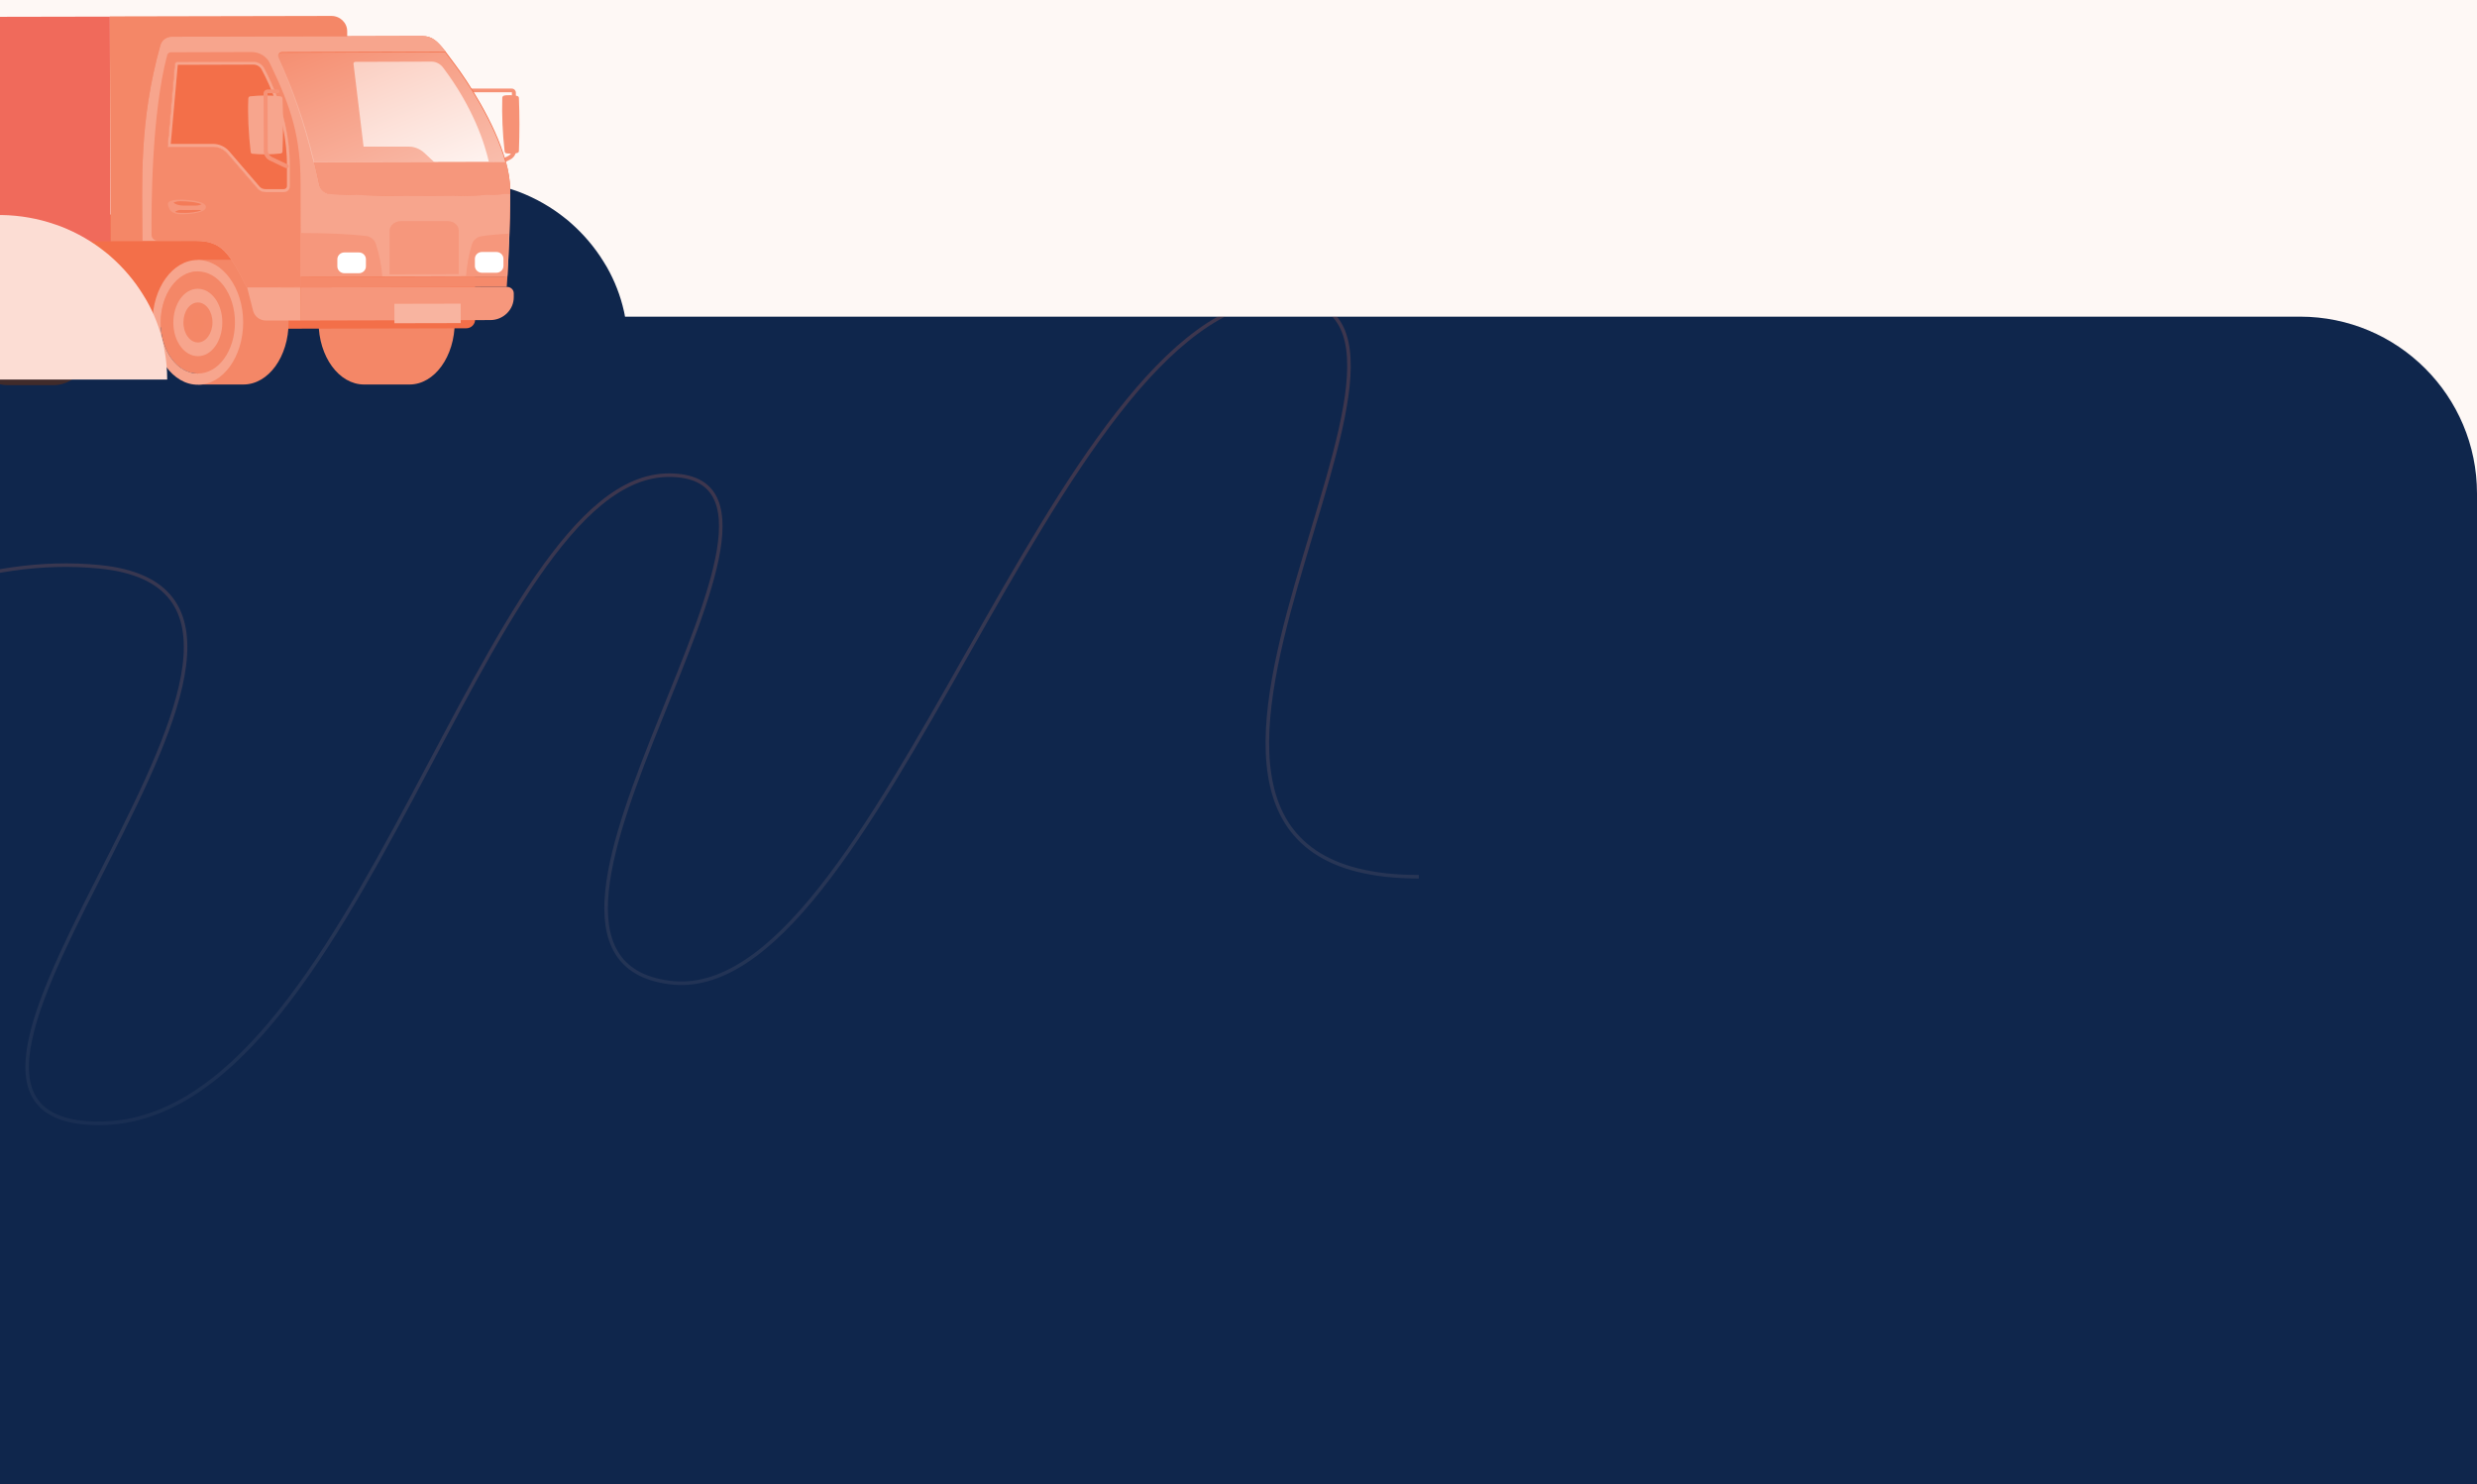 <svg width="1400" height="839" viewBox="0 0 1400 839" fill="none" xmlns="http://www.w3.org/2000/svg">
<rect x="0" y="0" width="1400" height="839" fill="#808080" stroke="none"/>
<g clip-path="url(#clip0_413_3)">
<rect width="1600" height="6102" transform="translate(0 -5081)" fill="#FEF8F5"/>
<path d="M1300 179H-36.207V839H1400V279C1400 223.772 1355.23 179 1300 179Z" fill="#0F264C"/>
<mask id="mask0_413_3" style="mask-type:alpha" maskUnits="userSpaceOnUse" x="-37" y="179" width="1437" height="660">
<path d="M1300 179H-36.207V839H1400V279C1400 223.772 1355.23 179 1300 179Z" fill="#0F264C"/>
</mask>
<g mask="url(#mask0_413_3)">
<path opacity="0.2" d="M-257.793 495.609C-207.524 431.887 -74.381 307.63 56.046 320.375C219.079 336.305 -90.684 635 56.046 635C202.776 635 272.065 268.601 378.036 268.601C484.008 268.601 259.837 539.418 378.036 555.348C496.235 571.278 594.055 173.018 724.482 169.036C854.908 165.053 589.979 495.609 801.923 495.609" stroke="url(#paint0_linear_413_3)" stroke-width="2"/>
</g>
<path d="M352.668 175.983C350.686 167.134 347.415 158.766 343.053 151.071C342.459 150.013 341.765 148.859 341.071 147.801C336.016 139.625 329.771 132.315 322.535 125.967C321.643 125.101 320.652 124.331 319.661 123.562C311.929 117.31 303.107 112.212 293.592 108.557C292.402 108.076 291.213 107.692 290.023 107.307C280.507 104.036 270.199 102.209 259.593 102.017C258.998 102.017 258.304 102.017 257.709 102.017C257.115 102.017 256.421 102.017 255.826 102.017C245.121 102.209 234.911 104.036 225.396 107.307C224.206 107.692 223.017 108.172 221.827 108.557C212.312 112.212 203.49 117.31 195.758 123.562C194.767 124.331 193.776 125.197 192.884 125.967C185.648 132.315 179.304 139.625 174.348 147.801C173.654 148.859 173.059 150.013 172.365 151.071C168.004 158.766 164.733 167.134 162.751 175.983C162.453 177.233 162.255 178.483 161.958 179.734C160.966 185.12 160.471 190.603 160.471 196.181H354.849C354.849 190.603 354.353 185.024 353.362 179.734C353.164 178.483 352.966 177.233 352.668 175.983Z" fill="#0F264C"/>
<path d="M-21.202 182.478C-21.202 201.983 -9.682 217.742 4.487 217.742H30.177C44.345 217.742 55.733 201.854 55.733 182.478C55.733 162.973 44.213 147.214 30.044 147.214C29.779 147.214 29.647 147.214 29.382 147.214H4.487C-9.814 147.214 -21.202 163.102 -21.202 182.478Z" fill="#402B2B"/>
<path d="M180.073 182.09C180.073 201.595 191.594 217.354 205.763 217.354H231.452C245.621 217.354 257.009 201.466 257.009 182.09C257.009 162.585 245.488 146.826 231.319 146.826C231.055 146.826 230.922 146.826 230.657 146.826H205.763C191.461 146.826 180.073 162.585 180.073 182.09Z" fill="#F48767"/>
<path d="M-22.923 179.12L80.497 178.861L68.579 172.015L-9.681 172.144L-22.923 179.12Z" fill="#402B2B"/>
<path d="M-120.517 121.638L-120.384 186.353L-36.43 186.224L-9.682 172.145L68.578 172.015L92.678 185.966L263.499 185.578C266.28 185.578 268.531 183.383 268.531 180.67L268.399 120.863L-120.517 121.638Z" fill="#F36F49"/>
<path d="M62.489 136.363L196.497 136.105L196.232 17.654C196.232 12.875 192.26 9 187.228 9L62.092 9.258L62.489 136.363Z" fill="#F48767"/>
<path d="M-146.47 136.88L62.355 136.493L62.091 9.388L-137.862 9.775C-142.762 9.775 -146.734 13.65 -146.734 18.559L-146.47 136.88Z" fill="#F06A5B"/>
<path d="M163.125 182.09C163.125 201.595 151.737 217.354 137.568 217.354H112.011V205.47C102.609 205.47 94.929 195.007 94.929 182.09C94.929 169.173 102.477 158.71 111.878 158.71V146.826H137.435C151.604 146.955 162.992 162.714 163.125 182.09Z" fill="#F48767"/>
<path d="M90.825 182.349C90.825 198.366 100.227 211.284 111.88 211.154C123.533 211.154 132.802 198.237 132.802 182.22C132.802 166.203 123.4 153.285 111.747 153.415C100.227 153.415 90.825 166.332 90.825 182.349Z" fill="#F48767"/>
<path d="M111.879 201.337C119.559 201.337 125.65 192.811 125.65 182.219C125.65 171.627 119.427 163.231 111.746 163.231C104.066 163.231 97.975 171.756 97.975 182.348C97.975 192.94 104.198 201.337 111.879 201.337ZM111.879 170.981C116.381 170.981 120.089 176.019 120.089 182.219C120.089 188.419 116.381 193.586 111.879 193.586C107.376 193.586 103.669 188.549 103.669 182.348C103.669 176.019 107.244 170.981 111.879 170.981Z" fill="#F7A58D"/>
<path d="M111.879 217.483C126.048 217.483 137.436 201.595 137.436 182.219C137.436 162.844 125.915 146.956 111.746 146.956C97.578 146.956 86.189 162.844 86.189 182.219C86.189 201.595 97.842 217.613 111.879 217.483ZM111.746 153.414C123.399 153.414 132.801 166.331 132.801 182.219C132.801 198.237 123.532 211.154 111.879 211.154C100.226 211.154 90.824 198.237 90.824 182.349C90.824 166.331 100.226 153.414 111.746 153.414Z" fill="#F7A58D"/>
<path d="M108.304 182.22C108.304 179.507 109.893 177.44 111.747 177.44C113.601 177.44 115.19 179.636 115.322 182.22C115.322 184.932 113.733 186.999 111.879 186.999C109.893 187.128 108.304 184.932 108.304 182.22Z" fill="#F48766"/>
<path d="M285.215 85.599C285.215 86.116 285.612 86.504 286.01 86.633C287.069 86.891 291.042 86.891 292.233 86.504C292.763 86.374 293.293 85.987 293.293 85.341C293.69 75.007 293.69 64.932 293.293 55.373C293.293 54.727 292.763 54.34 292.233 54.211C290.909 53.823 286.274 53.565 284.818 54.081C284.288 54.211 283.891 54.727 283.891 55.244C283.626 65.061 284.023 75.136 285.215 85.599Z" fill="#F69276"/>
<path d="M278.728 94.77C278.86 94.77 278.993 94.77 279.257 94.641L288.262 90.249C290.381 89.216 291.705 87.149 291.705 84.824L291.572 52.402C291.572 51.11 290.513 50.077 289.189 50.077H264.427C263.764 50.077 263.367 50.593 263.367 51.11C263.367 51.756 263.897 52.143 264.427 52.143H289.189C289.321 52.143 289.321 52.273 289.321 52.273L289.454 84.695C289.454 86.245 288.527 87.537 287.203 88.182L278.198 92.574C277.668 92.833 277.404 93.478 277.668 93.995C277.933 94.641 278.331 94.77 278.728 94.77Z" fill="#F69276"/>
<path d="M80.496 136.105C80.496 136.105 83.939 136.105 89.236 136.105H110.291C126.048 136.105 129.756 143.726 139.423 162.456L170.012 162.326C170.012 162.326 170.012 160.131 170.012 156.385L286.805 156.126C287.335 146.697 288.394 127.579 288.394 109.495C288.394 108.849 288.394 108.333 288.394 107.687C288.394 102.52 287.467 96.836 285.878 91.153C279.655 68.935 263.897 45.297 257.408 36.642C255.29 33.8 253.436 31.346 251.847 29.15C247.344 23.338 244.299 20.367 238.605 20.367L97.049 20.754C94.135 20.754 91.487 22.692 90.692 25.404C78.51 69.064 80.364 102.262 80.496 136.105ZM199.806 36.126C199.674 35.48 200.203 34.963 200.865 34.963L243.902 34.834C246.417 34.834 248.933 36.126 250.522 38.322C267.34 60.668 274.093 81.077 276.609 92.832L279.257 105.233C279.655 107.041 278.463 108.462 276.609 108.462H266.148C264.427 108.462 262.573 107.687 261.248 106.395L239.797 86.374C237.413 84.177 234.235 82.886 231.189 82.886H205.5L199.806 36.126Z" fill="#F36F49"/>
<path d="M177.559 91.541C178.486 95.674 179.545 99.937 180.472 104.458C181.134 107.558 183.915 109.754 187.093 109.883C228.937 111.304 263.631 111.434 288.393 109.625C288.393 108.979 288.393 108.463 288.393 107.817C288.393 102.65 287.467 96.966 285.878 91.283L177.559 91.541Z" fill="#F6977C"/>
<path d="M100.226 35.093L143.262 34.963C145.778 34.963 148.029 36.255 149.221 38.451C161.271 60.798 163.787 81.207 163.787 92.962V105.362C163.787 107.171 162.331 108.591 160.477 108.591H150.016C148.294 108.591 146.573 107.816 145.513 106.525L128.299 86.503C126.313 84.307 123.532 82.886 120.486 83.015H94.797L98.902 36.255C98.902 35.609 99.432 35.093 100.226 35.093Z" fill="#F36F49"/>
<path d="M80.496 136.105C80.496 136.105 83.939 136.105 89.236 136.105H110.291C126.048 136.105 129.756 143.726 139.423 162.456L170.012 162.326C170.012 162.326 170.012 160.131 170.012 156.385L286.805 156.126C287.335 146.697 288.394 127.579 288.394 109.495C263.632 111.304 228.806 111.304 187.094 109.754C183.916 109.624 181.135 107.429 180.473 104.328C179.546 99.807 178.486 95.415 177.559 91.411C171.865 67.773 165.642 50.851 157.432 32.509C156.77 31.088 157.829 29.409 159.418 29.409L251.847 29.15C247.344 23.338 244.299 20.367 238.605 20.367L97.049 20.754C94.135 20.754 91.487 22.692 90.692 25.404C78.51 69.064 80.364 102.262 80.496 136.105ZM94.665 83.015L98.77 36.255C98.77 35.609 99.432 35.092 100.094 35.092L143.13 34.963C145.646 34.963 147.898 36.255 149.089 38.451C161.139 60.797 163.655 81.207 163.655 92.961V105.362C163.655 107.17 162.199 108.591 160.345 108.591H149.884C148.162 108.591 146.441 107.816 145.382 106.524L128.167 86.503C126.181 84.307 123.4 82.886 120.354 83.015H94.665Z" fill="#F7A58D"/>
<path d="M85.66 132.747C85.66 134.684 87.249 136.105 89.235 136.105H110.29C126.048 136.105 129.756 143.726 139.422 162.456L170.011 162.327C170.011 162.327 170.011 160.131 170.011 156.385L169.879 104.07C169.879 78.107 165.111 61.702 152.532 35.739C150.678 31.863 146.573 29.409 142.203 29.409L96.651 29.538C95.591 29.538 94.797 30.184 94.532 31.088C85.528 64.415 85.528 118.667 85.66 132.747ZM94.664 83.016L98.769 36.255C98.769 35.609 99.431 35.093 100.094 35.093L143.13 34.964C145.646 34.964 147.897 36.255 149.089 38.451C161.139 60.798 163.655 81.207 163.655 92.962V105.362C163.655 107.171 162.198 108.591 160.344 108.591H149.883C148.162 108.591 146.44 107.816 145.381 106.525L128.167 86.503C126.18 84.307 123.399 82.886 120.354 83.016H94.664Z" fill="#F58A6B"/>
<path d="M100.491 36.643L143.262 36.514C145.116 36.514 146.838 37.547 147.765 39.097C160.212 62.219 162.198 82.757 162.198 92.832V105.233C162.198 106.137 161.404 106.912 160.477 106.912H150.016C148.692 106.912 147.5 106.395 146.705 105.491L129.491 85.47C127.24 82.886 123.929 81.336 120.354 81.336H96.518L100.491 36.643ZM100.226 35.093C99.564 35.093 98.902 35.609 98.902 36.255L94.797 83.015H120.486C123.532 83.015 126.313 84.307 128.299 86.503L145.513 106.525C146.573 107.816 148.294 108.591 150.016 108.591H160.477C162.331 108.591 163.787 107.171 163.787 105.362V92.962C163.787 81.207 161.271 60.798 149.221 38.451C148.029 36.255 145.778 34.963 143.262 34.963L100.226 35.093Z" fill="#F7A58D"/>
<path d="M169.88 131.713V156.385L216.094 156.256C215.565 149.797 214.373 143.597 212.386 137.784C211.592 135.459 209.606 133.78 207.09 133.392C196.893 132.23 183.916 131.713 169.88 131.713ZM263.368 156.256H286.276C286.674 150.83 287.071 142.047 287.468 132.1C281.907 132.359 276.742 132.875 272.108 133.521C269.592 133.909 267.605 135.588 266.811 137.913C264.957 143.597 263.898 149.797 263.368 156.256Z" fill="#F6977C"/>
<path d="M170.012 181.186L277.139 180.928C284.422 180.928 290.381 175.115 290.381 168.011V165.815C290.381 163.748 288.659 162.198 286.673 162.198L170.144 162.456L170.012 181.186Z" fill="#F6977C"/>
<path d="M150.281 181.187H170.012V162.457H139.688L142.998 175.503C143.792 178.861 146.838 181.187 150.281 181.187Z" fill="#F7A58D"/>
<path d="M103.14 112.855C107.642 112.984 116.382 113.888 116.382 116.988C116.382 120.088 108.701 121.122 102.477 121.122C96.254 121.122 95.592 117.763 95.062 116.342C94.665 114.921 94.267 112.725 103.14 112.855Z" fill="#F6977C"/>
<path d="M103.538 116.213C101.419 116.213 99.168 115.567 98.108 114.534C98.903 114.146 100.095 113.759 101.949 113.759C105.391 113.759 110.953 114.146 113.866 115.438C113.469 115.696 112.41 116.213 110.688 116.213C108.569 116.213 105.789 116.213 103.538 116.213Z" fill="#F47B58"/>
<path d="M112.41 118.667C113.204 118.667 113.601 118.797 113.734 118.926C111.35 119.959 106.98 120.347 104.862 120.347C101.816 120.347 99.697 120.347 99.035 119.701C99.565 119.313 100.757 118.667 101.948 118.667C103.537 118.797 111.35 118.667 112.41 118.667Z" fill="#F47B58"/>
<path d="M170.012 156.514C170.012 160.26 170.012 162.456 170.012 162.456L286.408 162.198C286.408 162.198 286.541 160.002 286.805 156.256L170.012 156.514Z" fill="#F58A6B"/>
<g opacity="0.2">
<path d="M220.199 130.421V155.093L259.263 154.964V130.292C259.263 127.321 256.482 124.996 253.039 124.996H226.291C222.98 125.125 220.199 127.58 220.199 130.421Z" fill="#F16036"/>
</g>
<path d="M272.372 154.189H280.582C282.701 154.189 284.555 152.51 284.555 150.314V146.31C284.555 144.243 282.833 142.435 280.582 142.435H272.372C270.253 142.435 268.399 144.114 268.399 146.31V150.314C268.399 152.51 270.253 154.189 272.372 154.189Z" fill="white"/>
<path d="M194.64 154.448H202.85C204.968 154.448 206.822 152.769 206.822 150.573V146.569C206.822 144.502 205.101 142.693 202.85 142.693H194.64C192.521 142.693 190.667 144.373 190.667 146.569V150.573C190.667 152.64 192.388 154.448 194.64 154.448Z" fill="white"/>
<path d="M141.673 85.858C141.673 86.375 142.071 86.762 142.468 86.891C147.632 87.408 153.061 87.408 158.623 86.762C159.285 86.633 159.682 86.246 159.682 85.6C160.08 75.266 160.08 65.191 159.682 55.632C159.682 54.986 159.153 54.598 158.623 54.469C152.929 53.823 147.235 53.823 141.276 54.469C140.746 54.598 140.349 55.115 140.349 55.632C139.952 65.32 140.482 75.395 141.673 85.858Z" fill="#F7A58D"/>
<path d="M162.198 95.029C162.595 95.029 162.992 94.771 163.125 94.383C163.39 93.866 163.125 93.221 162.595 92.962L153.591 88.7C152.267 88.054 151.34 86.633 151.34 85.212L151.207 52.79C151.207 52.66 151.34 52.66 151.34 52.66H156.901C157.563 52.66 157.961 52.144 157.961 51.627C157.961 50.981 157.431 50.594 156.901 50.594H151.34C150.015 50.594 148.956 51.627 148.956 52.919L149.088 85.341C149.088 87.666 150.413 89.733 152.531 90.766L161.536 95.029C161.933 95.029 162.066 95.029 162.198 95.029Z" fill="#F69276"/>
<path d="M222.93 182.716L260.404 182.636L260.38 171.657L222.905 171.736L222.93 182.716Z" fill="#F8B4A0"/>
<path opacity="0.6" d="M157.176 32.9C165.386 51.242 171.477 68.164 177.304 91.802L285.623 91.544C279.399 69.326 263.641 45.688 257.153 37.033C255.034 34.192 253.18 31.737 251.591 29.541L159.162 29.8C157.573 29.929 156.514 31.479 157.176 32.9Z" fill="url(#paint1_linear_413_3)"/>
<path d="M92.359 194.603C90.413 185.862 87.201 177.596 82.919 169.995C82.335 168.949 81.654 167.809 80.973 166.764C76.01 158.688 69.879 151.467 62.774 145.196C61.898 144.341 60.925 143.581 59.952 142.821C52.361 136.645 43.699 131.61 34.357 127.999C33.189 127.524 32.021 127.144 30.853 126.764C21.511 123.534 11.389 121.729 0.976 121.539C0.392 121.539 -0.289 121.539 -0.873 121.539C-1.457 121.539 -2.138 121.539 -2.722 121.539C-13.233 121.729 -23.257 123.534 -32.599 126.764C-33.767 127.144 -34.935 127.619 -36.103 127.999C-45.446 131.61 -54.107 136.645 -61.698 142.821C-62.671 143.581 -63.644 144.436 -64.52 145.196C-71.624 151.467 -77.853 158.688 -82.719 166.764C-83.4 167.809 -83.984 168.949 -84.665 169.995C-88.947 177.596 -92.159 185.862 -94.105 194.603C-94.397 195.838 -94.592 197.073 -94.884 198.308C-95.857 203.629 -96.344 209.044 -96.344 214.555H94.5C94.5 209.044 94.014 203.534 93.041 198.308C92.846 197.073 92.651 195.838 92.359 194.603Z" fill="#FCDDD4"/>
</g>
<defs>
<linearGradient id="paint0_linear_413_3" x1="272.065" y1="279.318" x2="272.065" y2="737.71" gradientUnits="userSpaceOnUse">
<stop stop-color="#F37753"/>
<stop offset="1" stop-color="white" stop-opacity="0"/>
</linearGradient>
<linearGradient id="paint1_linear_413_3" x1="207.706" y1="9.781" x2="257.351" y2="131.785" gradientUnits="userSpaceOnUse">
<stop stop-color="#F7A58D"/>
<stop offset="0.926" stop-color="white"/>
</linearGradient>
<clipPath id="clip0_413_3">
<rect width="1600" height="6102" fill="white" transform="translate(0 -5081)"/>
</clipPath>
</defs>
</svg>
